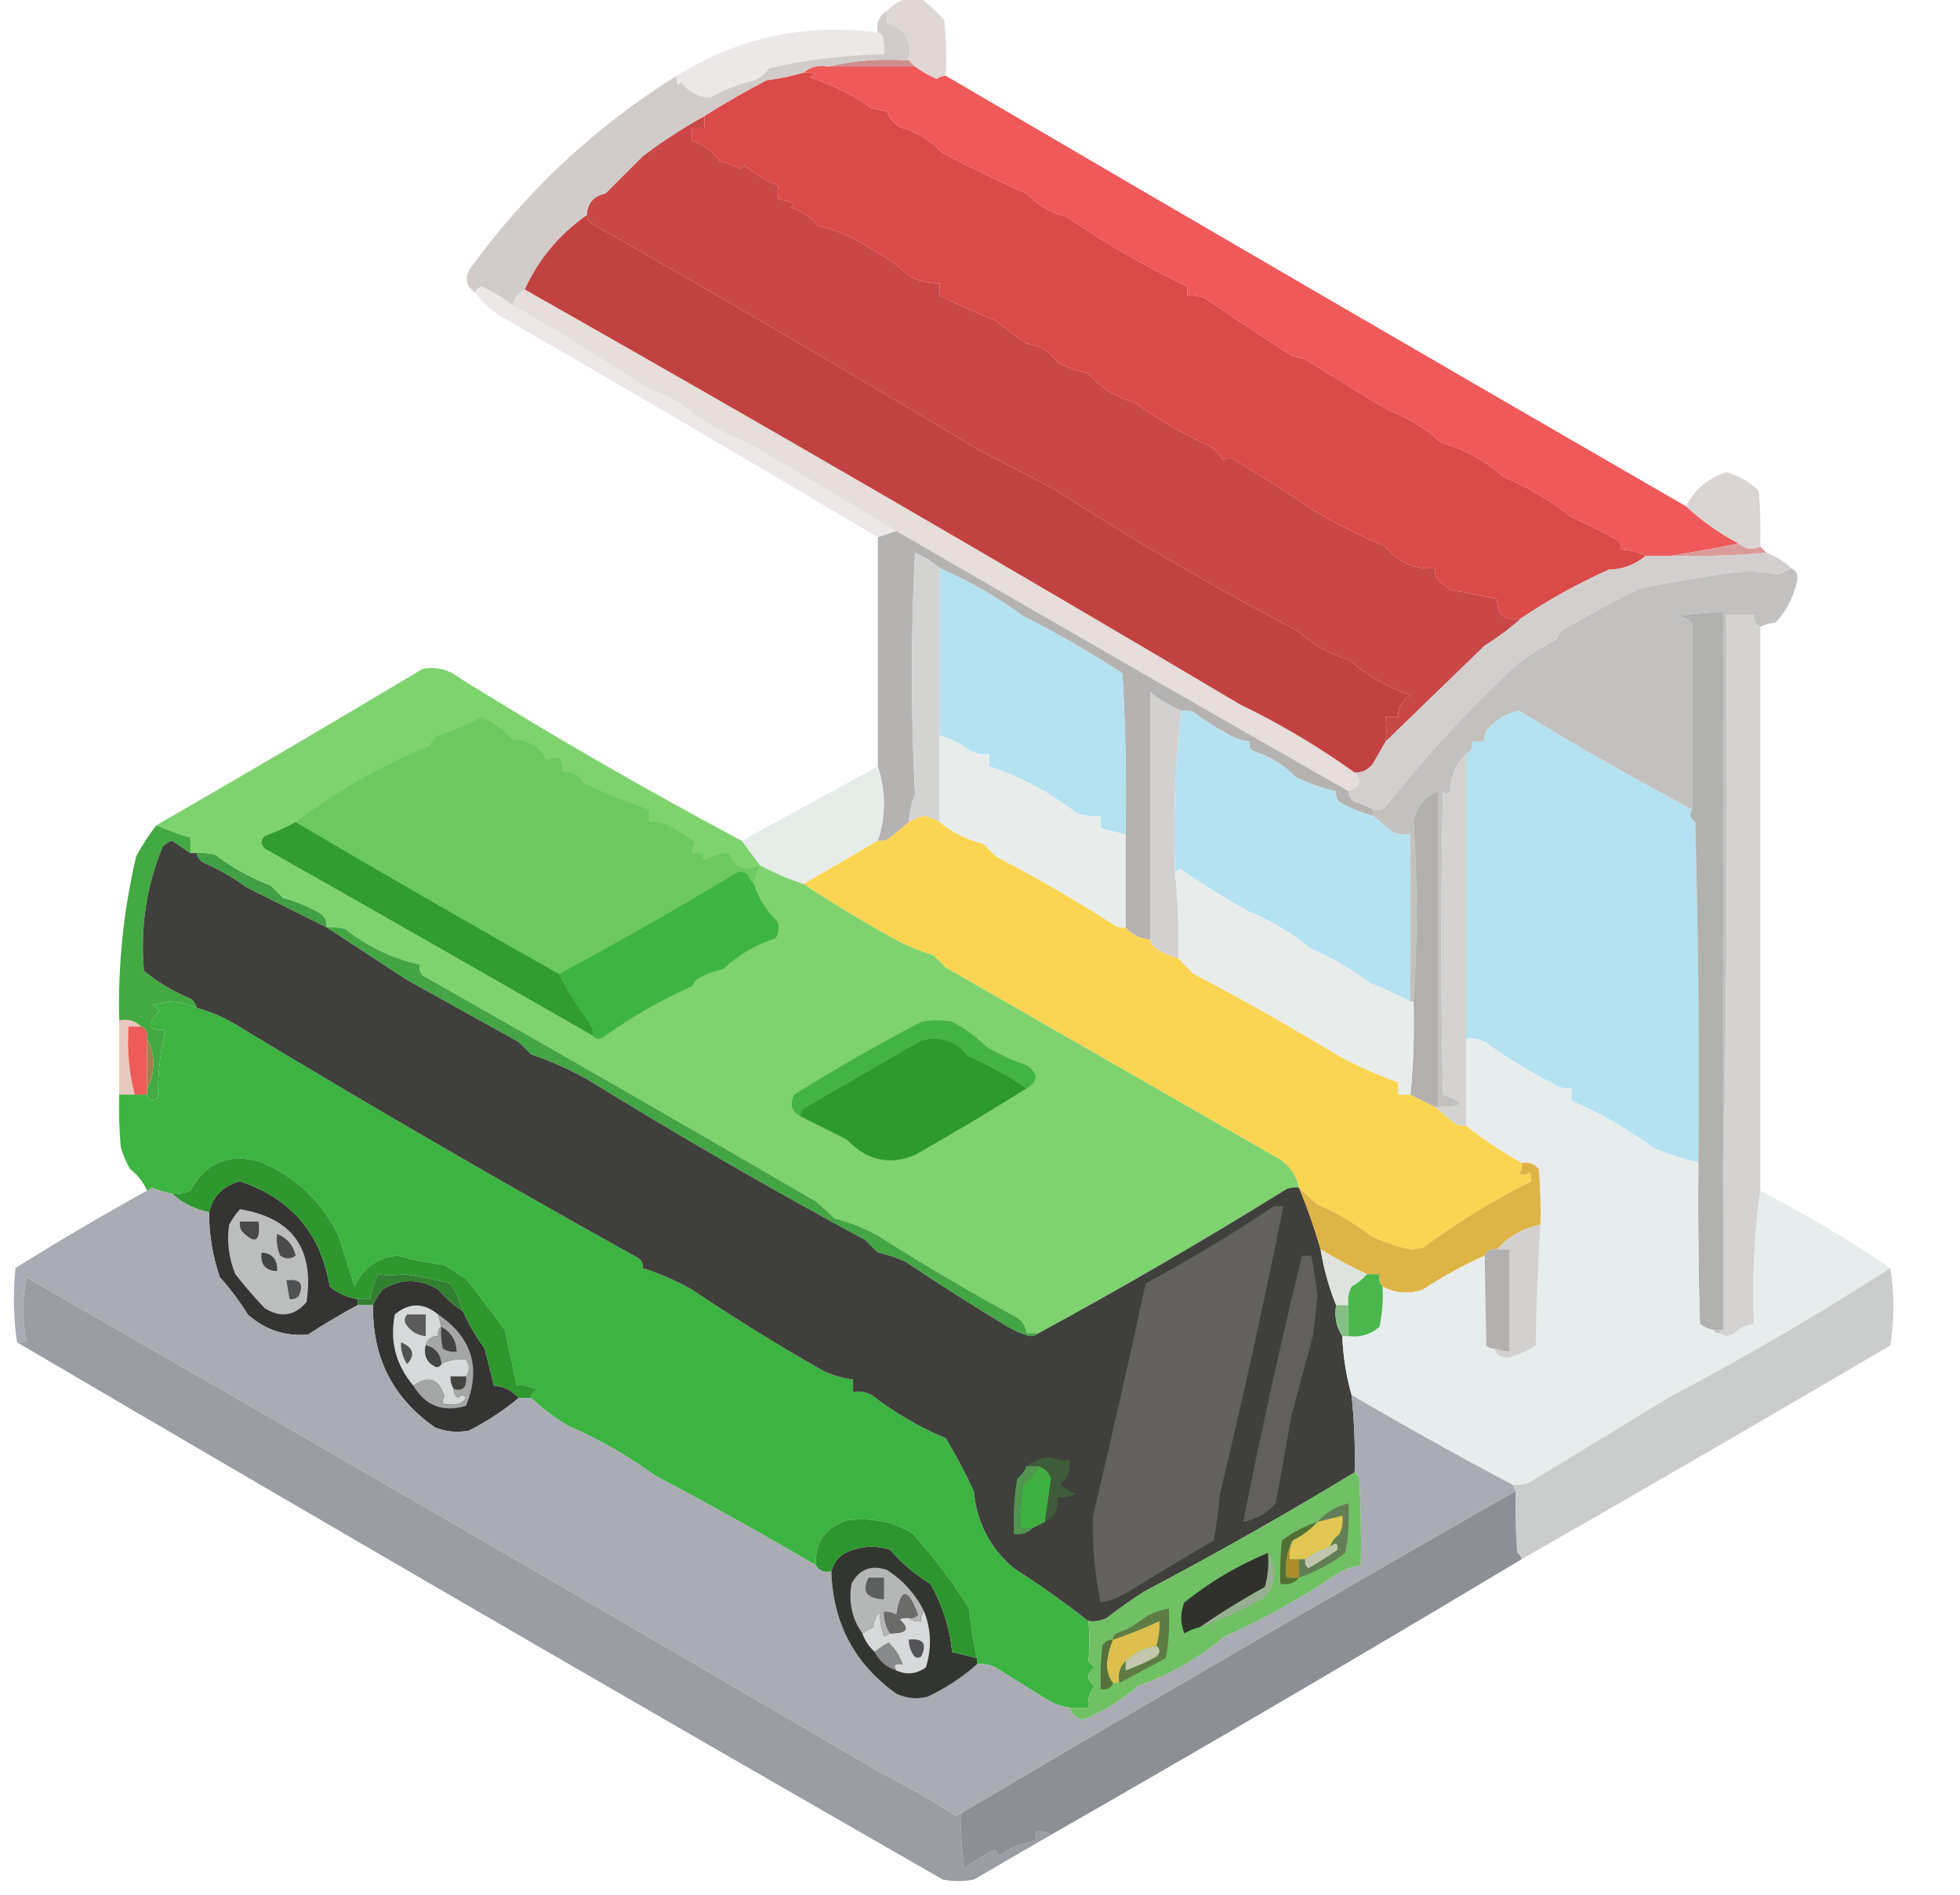 <?xml version="1.0" encoding="UTF-8"?>
<!DOCTYPE svg PUBLIC "-//W3C//DTD SVG 1.1//EN" "http://www.w3.org/Graphics/SVG/1.1/DTD/svg11.dtd">
<svg xmlns="http://www.w3.org/2000/svg" version="1.1" width="633px" height="612px" style="shape-rendering:geometricPrecision; text-rendering:geometricPrecision; image-rendering:optimizeQuality; fill-rule:evenodd; clip-rule:evenodd" xmlns:xlink="http://www.w3.org/1999/xlink">
<g><path style="opacity:1" fill="#e0d7d5" d="M 292.5,-0.5 C 294.167,-0.5 295.833,-0.5 297.5,-0.5C 300.104,1.6 302.604,3.933 305,6.5C 305.499,12.491 305.666,18.491 305.5,24.5C 304.417,24.539 303.417,24.873 302.5,25.5C 299.949,24.396 297.616,23.062 295.5,21.5C 294.833,20.833 294.167,20.167 293.5,19.5C 294.709,13.233 292.376,9.233 286.5,7.5C 286.5,6.167 286.5,4.833 286.5,3.5C 288.272,1.71 290.272,0.377 292.5,-0.5 Z"/></g>
<g><path style="opacity:1" fill="#cd8f8e" d="M 293.5,19.5 C 294.167,20.167 294.833,20.833 295.5,21.5C 286.167,21.5 276.833,21.5 267.5,21.5C 275.769,19.53 284.435,18.864 293.5,19.5 Z"/></g>
<g><path style="opacity:0.993" fill="#ece8e7" d="M 283.5,10.5 C 284.117,10.611 284.617,10.944 285,11.5C 285.495,13.473 285.662,15.473 285.5,17.5C 273.009,17.737 260.676,19.237 248.5,22C 247.183,23.767 245.516,25.101 243.5,26C 238.539,27.139 233.873,28.972 229.5,31.5C 225.488,31.378 222.321,29.712 220,26.5C 219.667,26.833 219.333,27.167 219,27.5C 218.517,26.552 218.351,25.552 218.5,24.5C 238.464,12.094 260.13,7.427 283.5,10.5 Z"/></g>
<g><path style="opacity:1" fill="#ca4748" d="M 227.5,37.5 C 227.5,38.833 227.5,40.167 227.5,41.5C 226.167,41.5 224.833,41.5 223.5,41.5C 223.5,42.833 223.5,44.167 223.5,45.5C 227.099,46.564 230.099,48.731 232.5,52C 234.762,52.642 236.929,53.475 239,54.5C 239.414,54.043 239.914,53.709 240.5,53.5C 243.828,56.167 247.494,58.333 251.5,60C 251.034,61.299 251.034,62.799 251.5,64.5C 253.308,64.491 254.975,64.991 256.5,66C 256.167,66.333 255.833,66.667 255.5,67C 258.982,68.244 261.982,70.244 264.5,73C 270.729,74.453 276.396,76.953 281.5,80.5C 285.892,82.716 289.892,85.549 293.5,89C 296.618,90.728 299.951,91.561 303.5,91.5C 303.5,92.833 303.5,94.167 303.5,95.5C 309.345,98.344 315.345,101.011 321.5,103.5C 324.739,106.087 328.072,108.587 331.5,111C 335.752,111.46 339.085,113.46 341.5,117C 344.607,118.691 347.941,119.858 351.5,120.5C 355.482,125.164 360.482,128.331 366.5,130C 373.981,135.421 382.314,140.255 391.5,144.5C 392.853,145.685 394.02,147.019 395,148.5C 396.507,147.465 398.007,147.632 399.5,149C 408.012,154.087 416.346,159.421 424.5,165C 431.913,169.307 439.579,173.14 447.5,176.5C 451.631,181.642 456.964,183.975 463.5,183.5C 463.238,184.978 463.571,186.311 464.5,187.5C 465.833,188.5 467.167,189.5 468.5,190.5C 473.574,191.331 478.574,192.331 483.5,193.5C 483.497,198.815 486.164,200.815 491.5,199.5C 487.861,202.781 483.861,205.781 479.5,208.5C 468.672,219 458.005,229.334 447.5,239.5C 447.792,237.043 447.792,234.376 447.5,231.5C 448.833,231.5 450.167,231.5 451.5,231.5C 451.521,228.465 452.854,226.132 455.5,224.5C 448.087,221.96 441.42,218.127 435.5,213C 429.445,211.278 424.112,208.278 419.5,204C 392.356,189.812 366.023,174.478 340.5,158C 332.167,153.667 323.833,149.333 315.5,145C 274.657,120.437 233.657,96.437 192.5,73C 190.937,72.241 189.937,71.074 189.5,69.5C 189.649,65.678 191.649,63.345 195.5,62.5C 199.5,58.5 203.5,54.5 207.5,50.5C 213.892,45.644 220.559,41.311 227.5,37.5 Z"/></g>
<g><path style="opacity:0.997" fill="#d1ccca" d="M 286.5,3.5 C 286.5,4.833 286.5,6.167 286.5,7.5C 292.376,9.233 294.709,13.233 293.5,19.5C 284.435,18.864 275.769,19.53 267.5,21.5C 264.302,20.964 261.635,21.631 259.5,23.5C 255.594,24.61 251.594,25.443 247.5,26C 240.545,29.634 233.878,33.468 227.5,37.5C 220.559,41.311 213.892,45.644 207.5,50.5C 203.5,54.5 199.5,58.5 195.5,62.5C 191.649,63.345 189.649,65.678 189.5,69.5C 180.585,75.737 173.919,83.737 169.5,93.5C 167.469,94.539 166.136,96.205 165.5,98.5C 162.446,96.129 159.113,94.129 155.5,92.5C 154.478,92.856 153.811,93.522 153.5,94.5C 150.399,92.355 149.899,89.688 152,86.5C 170.214,61.448 192.381,40.781 218.5,24.5C 218.351,25.552 218.517,26.552 219,27.5C 219.333,27.167 219.667,26.833 220,26.5C 222.321,29.712 225.488,31.378 229.5,31.5C 233.873,28.972 238.539,27.139 243.5,26C 245.516,25.101 247.183,23.767 248.5,22C 260.676,19.237 273.009,17.737 285.5,17.5C 285.662,15.473 285.495,13.473 285,11.5C 284.617,10.944 284.117,10.611 283.5,10.5C 282.908,7.369 283.908,5.036 286.5,3.5 Z"/></g>
<g><path style="opacity:1" fill="#da4a49" d="M 259.5,23.5 C 260.873,23.343 262.207,23.51 263.5,24C 262.833,24.333 262.167,24.667 261.5,25C 268.707,27.27 275.373,30.603 281.5,35C 283.167,35.333 284.833,35.667 286.5,36C 287.255,38.133 288.588,39.8 290.5,41C 296.003,42.579 300.67,45.413 304.5,49.5C 313.337,54.084 322.337,58.418 331.5,62.5C 335.035,66.31 339.368,68.81 344.5,70C 356.919,78.542 369.919,86.042 383.5,92.5C 383.5,93.5 383.5,94.5 383.5,95.5C 385.591,95.318 387.591,95.652 389.5,96.5C 398.701,102.868 408.035,109.035 417.5,115C 418.833,115.333 420.167,115.667 421.5,116C 430.447,121.644 439.447,127.144 448.5,132.5C 454.877,134.996 460.544,138.496 465.5,143C 473.056,145.11 479.723,148.777 485.5,154C 493.432,157.3 500.765,161.633 507.5,167C 512.583,169.229 517.583,171.729 522.5,174.5C 523.386,175.325 523.719,176.325 523.5,177.5C 526.327,177.584 528.994,178.25 531.5,179.5C 528.098,182.359 524.098,183.859 519.5,184C 509.736,188.382 500.402,193.549 491.5,199.5C 486.164,200.815 483.497,198.815 483.5,193.5C 478.574,192.331 473.574,191.331 468.5,190.5C 467.167,189.5 465.833,188.5 464.5,187.5C 463.571,186.311 463.238,184.978 463.5,183.5C 456.964,183.975 451.631,181.642 447.5,176.5C 439.579,173.14 431.913,169.307 424.5,165C 416.346,159.421 408.012,154.087 399.5,149C 398.007,147.632 396.507,147.465 395,148.5C 394.02,147.019 392.853,145.685 391.5,144.5C 382.314,140.255 373.981,135.421 366.5,130C 360.482,128.331 355.482,125.164 351.5,120.5C 347.941,119.858 344.607,118.691 341.5,117C 339.085,113.46 335.752,111.46 331.5,111C 328.072,108.587 324.739,106.087 321.5,103.5C 315.345,101.011 309.345,98.344 303.5,95.5C 303.5,94.167 303.5,92.833 303.5,91.5C 299.951,91.561 296.618,90.728 293.5,89C 289.892,85.549 285.892,82.716 281.5,80.5C 276.396,76.953 270.729,74.453 264.5,73C 261.982,70.244 258.982,68.244 255.5,67C 255.833,66.667 256.167,66.333 256.5,66C 254.975,64.991 253.308,64.491 251.5,64.5C 251.034,62.799 251.034,61.299 251.5,60C 247.494,58.333 243.828,56.167 240.5,53.5C 239.914,53.709 239.414,54.043 239,54.5C 236.929,53.475 234.762,52.642 232.5,52C 230.099,48.731 227.099,46.564 223.5,45.5C 223.5,44.167 223.5,42.833 223.5,41.5C 224.833,41.5 226.167,41.5 227.5,41.5C 227.5,40.167 227.5,38.833 227.5,37.5C 233.878,33.468 240.545,29.634 247.5,26C 251.594,25.443 255.594,24.61 259.5,23.5 Z"/></g>
<g><path style="opacity:1" fill="#ef5959" d="M 267.5,21.5 C 276.833,21.5 286.167,21.5 295.5,21.5C 297.616,23.062 299.949,24.396 302.5,25.5C 303.417,24.873 304.417,24.539 305.5,24.5C 385.067,71.113 464.734,117.446 544.5,163.5C 549.594,168.222 555.261,172.222 561.5,175.5C 554.324,176.989 546.991,178.322 539.5,179.5C 536.833,179.5 534.167,179.5 531.5,179.5C 528.994,178.25 526.327,177.584 523.5,177.5C 523.719,176.325 523.386,175.325 522.5,174.5C 517.583,171.729 512.583,169.229 507.5,167C 500.765,161.633 493.432,157.3 485.5,154C 479.723,148.777 473.056,145.11 465.5,143C 460.544,138.496 454.877,134.996 448.5,132.5C 439.447,127.144 430.447,121.644 421.5,116C 420.167,115.667 418.833,115.333 417.5,115C 408.035,109.035 398.701,102.868 389.5,96.5C 387.591,95.652 385.591,95.318 383.5,95.5C 383.5,94.5 383.5,93.5 383.5,92.5C 369.919,86.042 356.919,78.542 344.5,70C 339.368,68.81 335.035,66.31 331.5,62.5C 322.337,58.418 313.337,54.084 304.5,49.5C 300.67,45.413 296.003,42.579 290.5,41C 288.588,39.8 287.255,38.133 286.5,36C 284.833,35.667 283.167,35.333 281.5,35C 275.373,30.603 268.707,27.27 261.5,25C 262.167,24.667 262.833,24.333 263.5,24C 262.207,23.51 260.873,23.343 259.5,23.5C 261.635,21.631 264.302,20.964 267.5,21.5 Z"/></g>
<g><path style="opacity:1" fill="#e7dddb" d="M 169.5,93.5 C 246.896,137.368 323.896,182.035 400.5,227.5C 413.587,233.85 425.921,241.183 437.5,249.5C 440.001,252.171 439.334,254.171 435.5,255.5C 386.8,227.697 338.133,199.697 289.5,171.5C 273.731,161.959 257.731,152.459 241.5,143C 233.405,139.894 226.072,135.561 219.5,130C 215.983,128.076 212.316,126.409 208.5,125C 194.292,115.582 179.959,106.749 165.5,98.5C 166.136,96.205 167.469,94.539 169.5,93.5 Z"/></g>
<g><path style="opacity:0.271" fill="#bca9a8" d="M 165.5,98.5 C 179.959,106.749 194.292,115.582 208.5,125C 212.316,126.409 215.983,128.076 219.5,130C 226.072,135.561 233.405,139.894 241.5,143C 257.731,152.459 273.731,161.959 289.5,171.5C 287.5,172.167 285.5,172.833 283.5,173.5C 243.025,149.426 202.359,125.593 161.5,102C 158.334,100 155.668,97.5 153.5,94.5C 153.811,93.522 154.478,92.856 155.5,92.5C 159.113,94.129 162.446,96.129 165.5,98.5 Z"/></g>
<g><path style="opacity:0.875" fill="#d4cdcc" d="M 568.5,176.5 C 565.979,177.75 563.646,177.417 561.5,175.5C 555.261,172.222 549.594,168.222 544.5,163.5C 547.17,158.185 551.503,154.518 557.5,152.5C 561.538,153.601 565.038,155.601 568,158.5C 568.499,164.491 568.666,170.491 568.5,176.5 Z"/></g>
<g><path style="opacity:1" fill="#c24242" d="M 189.5,69.5 C 189.937,71.074 190.937,72.241 192.5,73C 233.657,96.437 274.657,120.437 315.5,145C 323.833,149.333 332.167,153.667 340.5,158C 366.023,174.478 392.356,189.812 419.5,204C 424.112,208.278 429.445,211.278 435.5,213C 441.42,218.127 448.087,221.96 455.5,224.5C 452.854,226.132 451.521,228.465 451.5,231.5C 450.167,231.5 448.833,231.5 447.5,231.5C 447.792,234.376 447.792,237.043 447.5,239.5C 446.188,241.806 444.855,244.139 443.5,246.5C 442.012,248.577 440.012,249.577 437.5,249.5C 425.921,241.183 413.587,233.85 400.5,227.5C 323.896,182.035 246.896,137.368 169.5,93.5C 173.919,83.737 180.585,75.737 189.5,69.5 Z"/></g>
<g><path style="opacity:1" fill="#dc9b9b" d="M 561.5,175.5 C 563.646,177.417 565.979,177.75 568.5,176.5C 569.167,177.167 569.833,177.833 570.5,178.5C 560.218,179.452 549.885,179.786 539.5,179.5C 546.991,178.322 554.324,176.989 561.5,175.5 Z"/></g>
<g><path style="opacity:0.999" fill="#c2c1c0" d="M 578.5,183.5 C 579.947,184.134 580.613,185.301 580.5,187C 579.491,192.352 577.158,197.018 573.5,201C 571.618,201.198 569.952,201.698 568.5,202.5C 566.896,201.713 566.229,200.38 566.5,198.5C 563.5,198.5 560.5,198.5 557.5,198.5C 558.164,276.174 557.497,353.507 555.5,430.5C 554.508,430.672 553.842,430.338 553.5,429.5C 554.5,429.5 555.5,429.5 556.5,429.5C 556.5,352.167 556.5,274.833 556.5,197.5C 551.481,197.752 546.481,198.252 541.5,199C 543.653,199.099 545.319,199.933 546.5,201.5C 531.608,203.964 517.941,209.464 505.5,218C 500.47,221.842 495.47,225.675 490.5,229.5C 486.57,230.467 483.236,232.467 480.5,235.5C 479.571,236.689 479.238,238.022 479.5,239.5C 478.167,239.5 476.833,239.5 475.5,239.5C 475.771,241.38 475.104,242.713 473.5,243.5C 470.233,246.672 468.566,250.672 468.5,255.5C 467.575,256.641 466.741,256.641 466,255.5C 465.333,288.167 465.333,320.833 466,353.5C 473.648,356.096 473.148,357.429 464.5,357.5C 464.5,323.5 464.5,289.5 464.5,255.5C 460.275,257.234 457.609,260.401 456.5,265C 457.809,284.65 457.809,304.15 456.5,323.5C 456.167,323.5 455.833,323.5 455.5,323.5C 455.5,305.5 455.5,287.5 455.5,269.5C 453.396,269.799 451.396,269.466 449.5,268.5C 447.359,266.796 445.359,265.13 443.5,263.5C 443.5,262.833 443.5,262.167 443.5,261.5C 444.978,261.762 446.311,261.429 447.5,260.5C 460.574,243.922 474.908,228.422 490.5,214C 494.367,211.302 498.367,208.802 502.5,206.5C 503.167,205.5 503.833,204.5 504.5,203.5C 512.768,198.697 521.101,194.197 529.5,190C 539.122,188.076 548.789,186.409 558.5,185C 563.695,184.297 568.861,184.464 574,185.5C 575.607,184.926 577.107,184.26 578.5,183.5 Z M 546.5,201.5 C 546.5,221.5 546.5,241.5 546.5,261.5C 527.436,251.308 508.769,240.641 490.5,229.5C 495.47,225.675 500.47,221.842 505.5,218C 517.941,209.464 531.608,203.964 546.5,201.5 Z"/></g>
<g><path style="opacity:1" fill="#d3cfce" d="M 570.5,178.5 C 573.54,179.68 576.206,181.347 578.5,183.5C 577.107,184.26 575.607,184.926 574,185.5C 568.861,184.464 563.695,184.297 558.5,185C 548.789,186.409 539.122,188.076 529.5,190C 521.101,194.197 512.768,198.697 504.5,203.5C 503.833,204.5 503.167,205.5 502.5,206.5C 498.367,208.802 494.367,211.302 490.5,214C 474.908,228.422 460.574,243.922 447.5,260.5C 446.311,261.429 444.978,261.762 443.5,261.5C 441.641,260.406 439.641,259.573 437.5,259C 436.177,258.184 435.511,257.017 435.5,255.5C 439.334,254.171 440.001,252.171 437.5,249.5C 440.012,249.577 442.012,248.577 443.5,246.5C 444.855,244.139 446.188,241.806 447.5,239.5C 458.005,229.334 468.672,219 479.5,208.5C 483.861,205.781 487.861,202.781 491.5,199.5C 500.402,193.549 509.736,188.382 519.5,184C 524.098,183.859 528.098,182.359 531.5,179.5C 534.167,179.5 536.833,179.5 539.5,179.5C 549.885,179.786 560.218,179.452 570.5,178.5 Z"/></g>
<g><path style="opacity:1" fill="#d2d1d0" d="M 381.5,229.5 C 379.514,246.468 378.847,263.801 379.5,281.5C 380.447,290.78 380.78,300.114 380.5,309.5C 378.092,308.799 375.758,307.799 373.5,306.5C 372.388,305.735 371.721,304.735 371.5,303.5C 371.5,276.833 371.5,250.167 371.5,223.5C 374.628,225.987 377.962,227.987 381.5,229.5 Z"/></g>
<g><path style="opacity:1" fill="#b4b3b2" d="M 289.5,171.5 C 338.133,199.697 386.8,227.697 435.5,255.5C 435.511,257.017 436.177,258.184 437.5,259C 439.641,259.573 441.641,260.406 443.5,261.5C 443.5,262.167 443.5,262.833 443.5,263.5C 439.666,262.456 435.999,260.956 432.5,259C 431.663,257.989 431.33,256.822 431.5,255.5C 426.962,254.563 422.628,253.063 418.5,251C 414.638,246.975 409.972,244.141 404.5,242.5C 403.614,241.675 403.281,240.675 403.5,239.5C 400.657,239.083 397.99,238.083 395.5,236.5C 391.996,234.582 388.663,232.416 385.5,230C 384.207,229.51 382.873,229.343 381.5,229.5C 377.962,227.987 374.628,225.987 371.5,223.5C 371.5,250.167 371.5,276.833 371.5,303.5C 368.194,303.181 365.527,301.847 363.5,299.5C 363.5,289.5 363.5,279.5 363.5,269.5C 363.833,252.154 363.5,234.821 362.5,217.5C 352.248,210.751 341.581,204.584 330.5,199C 322.171,192.876 313.171,187.709 303.5,183.5C 301.135,181.473 298.469,179.807 295.5,178.5C 294.176,204.536 294.176,230.536 295.5,256.5C 294.358,259.399 293.692,262.399 293.5,265.5C 291.641,267.13 289.641,268.796 287.5,270.5C 286.311,271.429 284.978,271.762 283.5,271.5C 286.105,263.54 286.105,255.54 283.5,247.5C 283.5,222.833 283.5,198.167 283.5,173.5C 285.5,172.833 287.5,172.167 289.5,171.5 Z"/></g>
<g><path style="opacity:1" fill="#b4e2f1" d="M 303.5,183.5 C 313.171,187.709 322.171,192.876 330.5,199C 341.581,204.584 352.248,210.751 362.5,217.5C 363.5,234.821 363.833,252.154 363.5,269.5C 360.833,268.833 358.167,268.167 355.5,267.5C 355.5,266.167 355.5,264.833 355.5,263.5C 352.753,263.813 350.086,263.48 347.5,262.5C 339.085,255.957 329.752,250.957 319.5,247.5C 319.5,246.167 319.5,244.833 319.5,243.5C 317.396,243.799 315.396,243.466 313.5,242.5C 310.44,240.259 307.106,238.593 303.5,237.5C 303.5,219.5 303.5,201.5 303.5,183.5 Z"/></g>
<g><path style="opacity:1" fill="#d3d3d2" d="M 303.5,183.5 C 303.5,201.5 303.5,219.5 303.5,237.5C 303.5,246.833 303.5,256.167 303.5,265.5C 301.971,264.653 300.304,263.986 298.5,263.5C 296.696,263.986 295.029,264.653 293.5,265.5C 293.692,262.399 294.358,259.399 295.5,256.5C 294.176,230.536 294.176,204.536 295.5,178.5C 298.469,179.807 301.135,181.473 303.5,183.5 Z"/></g>
<g><path style="opacity:1" fill="#b5e2f1" d="M 381.5,229.5 C 382.873,229.343 384.207,229.51 385.5,230C 388.663,232.416 391.996,234.582 395.5,236.5C 397.99,238.083 400.657,239.083 403.5,239.5C 403.281,240.675 403.614,241.675 404.5,242.5C 409.972,244.141 414.638,246.975 418.5,251C 422.628,253.063 426.962,254.563 431.5,255.5C 431.33,256.822 431.663,257.989 432.5,259C 435.999,260.956 439.666,262.456 443.5,263.5C 445.359,265.13 447.359,266.796 449.5,268.5C 451.396,269.466 453.396,269.799 455.5,269.5C 455.5,287.5 455.5,305.5 455.5,323.5C 451.386,321.28 447.053,319.28 442.5,317.5C 436.658,313.076 430.324,309.409 423.5,306.5C 417.441,301.471 410.774,297.471 403.5,294.5C 395.748,290.209 388.248,285.542 381,280.5C 380.617,281.056 380.117,281.389 379.5,281.5C 378.847,263.801 379.514,246.468 381.5,229.5 Z"/></g>
<g><path style="opacity:0.999" fill="#b4e2f1" d="M 490.5,229.5 C 508.769,240.641 527.436,251.308 546.5,261.5C 545.491,262.939 545.824,264.272 547.5,265.5C 548.5,302.161 548.833,338.827 548.5,375.5C 543.771,374.308 539.104,372.808 534.5,371C 526.043,364.775 517.043,359.608 507.5,355.5C 507.5,354.167 507.5,352.833 507.5,351.5C 506.127,351.657 504.793,351.49 503.5,351C 495.082,346.726 487.082,341.892 479.5,336.5C 477.604,335.534 475.604,335.201 473.5,335.5C 473.5,304.833 473.5,274.167 473.5,243.5C 475.104,242.713 475.771,241.38 475.5,239.5C 476.833,239.5 478.167,239.5 479.5,239.5C 479.238,238.022 479.571,236.689 480.5,235.5C 483.236,232.467 486.57,230.467 490.5,229.5 Z"/></g>
<g><path style="opacity:1" fill="#e8edec" d="M 303.5,237.5 C 307.106,238.593 310.44,240.259 313.5,242.5C 315.396,243.466 317.396,243.799 319.5,243.5C 319.5,244.833 319.5,246.167 319.5,247.5C 329.752,250.957 339.085,255.957 347.5,262.5C 350.086,263.48 352.753,263.813 355.5,263.5C 355.5,264.833 355.5,266.167 355.5,267.5C 358.167,268.167 360.833,268.833 363.5,269.5C 363.5,279.5 363.5,289.5 363.5,299.5C 362.022,299.762 360.689,299.429 359.5,298.5C 347.161,290.662 334.494,283.328 321.5,276.5C 320.167,275.167 318.833,273.833 317.5,272.5C 312.152,271.16 307.485,268.826 303.5,265.5C 303.5,256.167 303.5,246.833 303.5,237.5 Z"/></g>
<g><path style="opacity:1" fill="#e6ede9" d="M 283.5,247.5 C 286.105,255.54 286.105,263.54 283.5,271.5C 275.46,276.231 267.46,280.898 259.5,285.5C 254.611,283.875 249.944,281.875 245.5,279.5C 243.505,276.837 241.505,274.171 239.5,271.5C 254.097,263.532 268.763,255.532 283.5,247.5 Z"/></g>
<g><path style="opacity:1" fill="#41a044" d="M 63.5,275.5 C 65.527,275.338 67.527,275.505 69.5,276C 75.01,280.168 81.01,283.502 87.5,286C 88.833,287.333 90.167,288.667 91.5,290C 95.719,291.109 99.719,292.775 103.5,295C 105.037,296.11 105.703,297.61 105.5,299.5C 96.94,295.22 88.273,290.886 79.5,286.5C 75.159,283.328 70.492,280.661 65.5,278.5C 64.388,277.735 63.721,276.735 63.5,275.5 Z"/></g>
<g><path style="opacity:1" fill="#fbd552" d="M 303.5,265.5 C 307.485,268.826 312.152,271.16 317.5,272.5C 318.833,273.833 320.167,275.167 321.5,276.5C 334.494,283.328 347.161,290.662 359.5,298.5C 360.689,299.429 362.022,299.762 363.5,299.5C 365.527,301.847 368.194,303.181 371.5,303.5C 371.721,304.735 372.388,305.735 373.5,306.5C 375.758,307.799 378.092,308.799 380.5,309.5C 382.119,311.119 383.785,312.785 385.5,314.5C 401.158,322.66 416.491,331.327 431.5,340.5C 437.973,344.072 444.64,347.072 451.5,349.5C 451.5,350.833 451.5,352.167 451.5,353.5C 452.833,353.5 454.167,353.5 455.5,353.5C 458.167,354.833 460.833,356.167 463.5,357.5C 465.359,359.13 467.359,360.796 469.5,362.5C 470.689,363.429 472.022,363.762 473.5,363.5C 479.082,367.97 485.082,371.97 491.5,375.5C 491.67,376.822 491.337,377.989 490.5,379C 491.784,379.684 492.951,379.517 494,378.5C 494.483,379.448 494.649,380.448 494.5,381.5C 482.251,387.629 470.584,394.796 459.5,403C 458.167,403.167 456.833,403.333 455.5,403.5C 450.953,402.557 446.62,401.057 442.5,399C 437.262,394.883 431.596,391.55 425.5,389C 423.33,387.202 421.33,385.369 419.5,383.5C 418.729,379.721 416.729,376.721 413.5,374.5C 377.5,353.833 341.5,333.167 305.5,312.5C 304.167,311.167 302.833,309.833 301.5,308.5C 296.601,307.051 291.935,305.051 287.5,302.5C 277.824,297.107 268.491,291.44 259.5,285.5C 267.46,280.898 275.46,276.231 283.5,271.5C 284.978,271.762 286.311,271.429 287.5,270.5C 289.641,268.796 291.641,267.13 293.5,265.5C 295.029,264.653 296.696,263.986 298.5,263.5C 300.304,263.986 301.971,264.653 303.5,265.5 Z"/></g>
<g><path style="opacity:1" fill="#b1b0ae" d="M 464.5,357.5 C 464.167,357.5 463.833,357.5 463.5,357.5C 460.833,356.167 458.167,354.833 455.5,353.5C 456.474,343.582 456.807,333.582 456.5,323.5C 457.809,304.15 457.809,284.65 456.5,265C 457.609,260.401 460.275,257.234 464.5,255.5C 464.5,289.5 464.5,323.5 464.5,357.5 Z"/></g>
<g><path style="opacity:1" fill="#e8edec" d="M 455.5,323.5 C 455.833,323.5 456.167,323.5 456.5,323.5C 456.807,333.582 456.474,343.582 455.5,353.5C 454.167,353.5 452.833,353.5 451.5,353.5C 451.5,352.167 451.5,350.833 451.5,349.5C 444.64,347.072 437.973,344.072 431.5,340.5C 416.491,331.327 401.158,322.66 385.5,314.5C 383.785,312.785 382.119,311.119 380.5,309.5C 380.78,300.114 380.447,290.78 379.5,281.5C 380.117,281.389 380.617,281.056 381,280.5C 388.248,285.542 395.748,290.209 403.5,294.5C 410.774,297.471 417.441,301.471 423.5,306.5C 430.324,309.409 436.658,313.076 442.5,317.5C 447.053,319.28 451.386,321.28 455.5,323.5 Z"/></g>
<g><path style="opacity:1" fill="#7fd36f" d="M 239.5,271.5 C 241.505,274.171 243.505,276.837 245.5,279.5C 249.944,281.875 254.611,283.875 259.5,285.5C 268.491,291.44 277.824,297.107 287.5,302.5C 291.935,305.051 296.601,307.051 301.5,308.5C 302.833,309.833 304.167,311.167 305.5,312.5C 341.5,333.167 377.5,353.833 413.5,374.5C 416.729,376.721 418.729,379.721 419.5,383.5C 418.127,383.343 416.793,383.51 415.5,384C 389.293,400.271 362.626,415.771 335.5,430.5C 334.167,430.5 332.833,430.5 331.5,430.5C 331.321,428.394 330.321,426.728 328.5,425.5C 313.194,417.18 298.194,408.347 283.5,399C 279.101,396.563 274.434,394.73 269.5,393.5C 267.611,391.568 265.611,389.735 263.5,388C 221.298,363.4 178.965,339.067 136.5,315C 135.663,313.989 135.33,312.822 135.5,311.5C 126.668,309.495 118.668,305.662 111.5,300C 109.527,299.505 107.527,299.338 105.5,299.5C 105.703,297.61 105.037,296.11 103.5,295C 99.719,292.775 95.719,291.109 91.5,290C 90.167,288.667 88.833,287.333 87.5,286C 81.01,283.502 75.01,280.168 69.5,276C 67.527,275.505 65.527,275.338 63.5,275.5C 62.833,275.5 62.167,275.5 61.5,275.5C 61.5,273.833 61.5,272.167 61.5,270.5C 57.695,269.426 54.029,268.092 50.5,266.5C 79.236,249.959 107.902,233.125 136.5,216C 140.909,215.195 144.909,216.195 148.5,219C 178.239,237.536 208.573,255.036 239.5,271.5 Z"/></g>
<g><path style="opacity:1" fill="#3eb442" d="M 243.5,285.5 C 244.957,290.13 247.457,294.13 251,297.5C 251.743,299.441 251.576,301.274 250.5,303C 244.033,305.063 238.367,308.397 233.5,313C 230.639,313.54 227.972,314.54 225.5,316C 224.643,316.689 223.977,317.522 223.5,318.5C 213.561,322.91 204.228,328.243 195.5,334.5C 194.042,335.782 192.708,335.782 191.5,334.5C 191.579,333.07 191.246,331.736 190.5,330.5C 186.648,325.456 183.315,320.123 180.5,314.5C 199.75,304.205 218.75,293.372 237.5,282C 238.944,281.219 240.277,281.386 241.5,282.5C 241.942,283.739 242.609,284.739 243.5,285.5 Z"/></g>
<g><path style="opacity:1" fill="#319c2f" d="M 95.5,265.5 C 123.789,282.137 152.123,298.47 180.5,314.5C 183.315,320.123 186.648,325.456 190.5,330.5C 191.246,331.736 191.579,333.07 191.5,334.5C 156.415,314.328 121.082,294.161 85.5,274C 84.167,272.667 84.167,271.333 85.5,270C 89.004,268.746 92.337,267.246 95.5,265.5 Z"/></g>
<g><path style="opacity:1" fill="#6cc95f" d="M 245.5,279.5 C 244.28,281.282 243.614,283.282 243.5,285.5C 242.609,284.739 241.942,283.739 241.5,282.5C 240.277,281.386 238.944,281.219 237.5,282C 218.75,293.372 199.75,304.205 180.5,314.5C 152.123,298.47 123.789,282.137 95.5,265.5C 108.718,255.465 123.051,247.299 138.5,241C 139.167,240 139.833,239 140.5,238C 145.695,236.323 150.695,234.156 155.5,231.5C 159.276,233.241 162.609,235.741 165.5,239C 170.527,238.86 174.194,241.027 176.5,245.5C 180.44,243.764 182.107,245.097 181.5,249.5C 184.599,249.092 186.933,250.259 188.5,253C 195.453,256.164 202.453,258.997 209.5,261.5C 209.5,262.833 209.5,264.167 209.5,265.5C 211.604,265.201 213.604,265.534 215.5,266.5C 218.638,268.144 221.638,269.977 224.5,272C 223.663,273.011 223.33,274.178 223.5,275.5C 224.873,275.343 226.207,275.51 227.5,276C 226.294,277.018 226.627,277.518 228.5,277.5C 230.577,276.063 232.91,275.396 235.5,275.5C 237.188,280.396 240.522,281.729 245.5,279.5 Z"/></g>
<g><path style="opacity:1" fill="#43a942" d="M 50.5,266.5 C 54.029,268.092 57.695,269.426 61.5,270.5C 61.5,272.167 61.5,273.833 61.5,275.5C 59.535,274.218 57.535,272.885 55.5,271.5C 54.328,271.919 53.328,272.585 52.5,273.5C 47.245,286.363 45.245,299.696 46.5,313.5C 51.003,317.255 56.003,320.255 61.5,322.5C 62.612,323.265 63.279,324.265 63.5,325.5C 60.741,324.115 57.741,323.448 54.5,323.5C 52.833,323.833 51.167,324.167 49.5,324.5C 50.167,325.167 50.833,325.833 51.5,326.5C 46.998,331.02 47.665,333.02 53.5,332.5C 51.748,339.632 50.914,346.966 51,354.5C 49.243,355.985 48.077,355.652 47.5,353.5C 47.5,352.833 47.5,352.167 47.5,351.5C 48.812,349.257 49.478,346.59 49.5,343.5C 49.478,340.41 48.812,337.743 47.5,335.5C 47.843,333.517 47.176,332.183 45.5,331.5C 43.721,329.656 41.388,328.99 38.5,329.5C 38.065,311.582 39.898,293.916 44,276.5C 45.942,272.931 48.108,269.598 50.5,266.5 Z"/></g>
<g><path style="opacity:1" fill="#44a545" d="M 105.5,299.5 C 107.527,299.338 109.527,299.505 111.5,300C 118.668,305.662 126.668,309.495 135.5,311.5C 135.33,312.822 135.663,313.989 136.5,315C 178.965,339.067 221.298,363.4 263.5,388C 265.611,389.735 267.611,391.568 269.5,393.5C 274.434,394.73 279.101,396.563 283.5,399C 298.194,408.347 313.194,417.18 328.5,425.5C 330.321,426.728 331.321,428.394 331.5,430.5C 332.833,430.5 334.167,430.5 335.5,430.5C 334.726,431.147 333.726,431.48 332.5,431.5C 330.051,430.775 327.717,429.775 325.5,428.5C 314.331,421.75 303.331,414.75 292.5,407.5C 289.616,406.184 286.616,405.184 283.5,404.5C 282.167,403.167 280.833,401.833 279.5,400.5C 249.023,384.03 219.023,366.697 189.5,348.5C 183.736,345.284 177.736,342.617 171.5,340.5C 170.167,339.167 168.833,337.833 167.5,336.5C 155.477,329.795 143.477,323.128 131.5,316.5C 122.703,310.786 114.037,305.119 105.5,299.5 Z"/></g>
<g><path style="opacity:1" fill="#3db342" d="M 63.5,325.5 C 67.686,326.589 71.686,328.256 75.5,330.5C 118.511,356.521 162.177,381.854 206.5,406.5C 207.386,407.325 207.719,408.325 207.5,409.5C 213.024,411.259 218.358,413.592 223.5,416.5C 237.165,425.668 251.165,434.335 265.5,442.5C 268.675,444.091 272.009,445.091 275.5,445.5C 275.5,446.833 275.5,448.167 275.5,449.5C 277.604,449.201 279.604,449.534 281.5,450.5C 288.908,456.203 296.908,460.87 305.5,464.5C 308.737,469.972 311.737,475.638 314.5,481.5C 315.444,491.659 319.777,499.992 327.5,506.5C 335.814,511.828 343.814,517.495 351.5,523.5C 351.936,527.911 351.936,532.244 351.5,536.5C 352.167,537.167 352.833,537.833 353.5,538.5C 350.833,540.5 350.833,542.5 353.5,544.5C 351.827,546.523 351.16,548.856 351.5,551.5C 349.5,551.5 347.5,551.5 345.5,551.5C 342.657,551.083 339.99,550.083 337.5,548.5C 332.167,545.167 326.833,541.833 321.5,538.5C 319.604,537.534 317.604,537.201 315.5,537.5C 315.5,536.833 315.5,536.167 315.5,535.5C 314.345,530.238 313.512,524.904 313,519.5C 307.531,510.712 301.364,502.546 294.5,495C 287.992,491.292 280.992,489.958 273.5,491C 266.467,493.249 263.133,498.082 263.5,505.5C 246.456,495.489 229.123,485.822 211.5,476.5C 202.818,470.155 193.485,464.822 183.5,460.5C 179.18,457.836 175.18,454.836 171.5,451.5C 171.577,450.25 172.244,449.417 173.5,449C 171.36,447.648 169.193,447.148 167,447.5C 165.667,441.5 164.333,435.5 163,429.5C 158.933,423.837 154.766,418.337 150.5,413C 148.167,411.5 145.833,410 143.5,408.5C 138.395,407.905 133.395,406.905 128.5,405.5C 121.893,406.106 117.226,409.439 114.5,415.5C 112.833,410.167 111.167,404.833 109.5,399.5C 104.091,388.039 95.424,379.873 83.5,375C 73.571,372.47 66.238,375.637 61.5,384.5C 59.604,385.466 57.604,385.799 55.5,385.5C 53.254,385.064 51.087,384.397 49,383.5C 48.617,384.056 48.117,384.389 47.5,384.5C 46.287,381.775 44.454,379.441 42,377.5C 40.725,375.283 39.725,372.949 39,370.5C 38.501,364.843 38.334,359.176 38.5,353.5C 40.167,353.5 41.833,353.5 43.5,353.5C 44.833,353.5 46.167,353.5 47.5,353.5C 48.077,355.652 49.243,355.985 51,354.5C 50.914,346.966 51.748,339.632 53.5,332.5C 47.665,333.02 46.998,331.02 51.5,326.5C 50.833,325.833 50.167,325.167 49.5,324.5C 51.167,324.167 52.833,323.833 54.5,323.5C 57.741,323.448 60.741,324.115 63.5,325.5 Z"/></g>
<g><path style="opacity:1" fill="#d4d3d1" d="M 473.5,243.5 C 473.5,274.167 473.5,304.833 473.5,335.5C 473.5,344.833 473.5,354.167 473.5,363.5C 472.022,363.762 470.689,363.429 469.5,362.5C 467.359,360.796 465.359,359.13 463.5,357.5C 463.833,357.5 464.167,357.5 464.5,357.5C 473.148,357.429 473.648,356.096 466,353.5C 465.333,320.833 465.333,288.167 466,255.5C 466.741,256.641 467.575,256.641 468.5,255.5C 468.566,250.672 470.233,246.672 473.5,243.5 Z"/></g>
<g><path style="opacity:1" fill="#43b444" d="M 331.5,351.5 C 325.567,347.43 319.234,343.93 312.5,341C 308.755,336.135 303.755,334.468 297.5,336C 284.796,343.349 272.129,350.683 259.5,358C 258.748,358.671 258.414,359.504 258.5,360.5C 255.637,358.902 254.97,356.569 256.5,353.5C 269.873,345.147 283.539,337.314 297.5,330C 300.833,329.333 304.167,329.333 307.5,330C 311.591,332.132 315.258,334.799 318.5,338C 322.622,340.454 326.955,342.454 331.5,344C 335.449,346.642 335.449,349.142 331.5,351.5 Z"/></g>
<g><path style="opacity:0.395" fill="#c57861" d="M 38.5,329.5 C 41.388,328.99 43.721,329.656 45.5,331.5C 44.167,331.5 42.833,331.5 41.5,331.5C 40.988,339.039 41.655,346.372 43.5,353.5C 41.833,353.5 40.167,353.5 38.5,353.5C 38.5,345.5 38.5,337.5 38.5,329.5 Z"/></g>
<g><path style="opacity:1" fill="#ed5c58" d="M 45.5,331.5 C 47.176,332.183 47.843,333.517 47.5,335.5C 47.5,340.833 47.5,346.167 47.5,351.5C 47.5,352.167 47.5,352.833 47.5,353.5C 46.167,353.5 44.833,353.5 43.5,353.5C 41.655,346.372 40.988,339.039 41.5,331.5C 42.833,331.5 44.167,331.5 45.5,331.5 Z"/></g>
<g><path style="opacity:1" fill="#3f3f3c" d="M 61.5,275.5 C 62.167,275.5 62.833,275.5 63.5,275.5C 63.721,276.735 64.388,277.735 65.5,278.5C 70.492,280.661 75.159,283.328 79.5,286.5C 88.273,290.886 96.94,295.22 105.5,299.5C 114.037,305.119 122.703,310.786 131.5,316.5C 143.477,323.128 155.477,329.795 167.5,336.5C 168.833,337.833 170.167,339.167 171.5,340.5C 177.736,342.617 183.736,345.284 189.5,348.5C 219.023,366.697 249.023,384.03 279.5,400.5C 280.833,401.833 282.167,403.167 283.5,404.5C 286.616,405.184 289.616,406.184 292.5,407.5C 303.331,414.75 314.331,421.75 325.5,428.5C 327.717,429.775 330.051,430.775 332.5,431.5C 333.726,431.48 334.726,431.147 335.5,430.5C 362.626,415.771 389.293,400.271 415.5,384C 416.793,383.51 418.127,383.343 419.5,383.5C 422.254,390.118 424.587,396.785 426.5,403.5C 427.536,409.776 429.202,415.776 431.5,421.5C 430.931,425.329 431.598,428.663 433.5,431.5C 433.768,437.99 434.768,444.323 436.5,450.5C 437.371,458.8 437.705,467.133 437.5,475.5C 415.279,488.977 392.613,501.81 369.5,514C 365.317,516.701 361.317,519.534 357.5,522.5C 355.604,523.466 353.604,523.799 351.5,523.5C 343.814,517.495 335.814,511.828 327.5,506.5C 319.777,499.992 315.444,491.659 314.5,481.5C 311.737,475.638 308.737,469.972 305.5,464.5C 296.908,460.87 288.908,456.203 281.5,450.5C 279.604,449.534 277.604,449.201 275.5,449.5C 275.5,448.167 275.5,446.833 275.5,445.5C 272.009,445.091 268.675,444.091 265.5,442.5C 251.165,434.335 237.165,425.668 223.5,416.5C 218.358,413.592 213.024,411.259 207.5,409.5C 207.719,408.325 207.386,407.325 206.5,406.5C 162.177,381.854 118.511,356.521 75.5,330.5C 71.686,328.256 67.686,326.589 63.5,325.5C 63.279,324.265 62.612,323.265 61.5,322.5C 56.003,320.255 51.003,317.255 46.5,313.5C 45.245,299.696 47.245,286.363 52.5,273.5C 53.328,272.585 54.328,271.919 55.5,271.5C 57.535,272.885 59.535,274.218 61.5,275.5 Z"/></g>
<g><path style="opacity:1" fill="#2d9a2d" d="M 331.5,351.5 C 319.729,358.892 307.729,366.059 295.5,373C 287.159,376.413 279.826,374.747 273.5,368C 268.398,365.449 263.398,362.949 258.5,360.5C 258.414,359.504 258.748,358.671 259.5,358C 272.129,350.683 284.796,343.349 297.5,336C 303.755,334.468 308.755,336.135 312.5,341C 319.234,343.93 325.567,347.43 331.5,351.5 Z"/></g>
<g><path style="opacity:1" fill="#a5804e" d="M 47.5,335.5 C 48.812,337.743 49.478,340.41 49.5,343.5C 49.478,346.59 48.812,349.257 47.5,351.5C 47.5,346.167 47.5,340.833 47.5,335.5 Z"/></g>
<g><path style="opacity:1" fill="#d4d3d1" d="M 568.5,202.5 C 568.5,263.167 568.5,323.833 568.5,384.5C 566.544,398.589 565.877,412.923 566.5,427.5C 563.86,427.954 561.527,429.121 559.5,431C 557.934,431.765 556.601,431.598 555.5,430.5C 557.497,353.507 558.164,276.174 557.5,198.5C 560.5,198.5 563.5,198.5 566.5,198.5C 566.229,200.38 566.896,201.713 568.5,202.5 Z"/></g>
<g><path style="opacity:1" fill="#b1b1b0" d="M 553.5,429.5 C 551.83,429.249 550.33,428.582 549,427.5C 548.5,410.17 548.333,392.837 548.5,375.5C 548.833,338.827 548.5,302.161 547.5,265.5C 545.824,264.272 545.491,262.939 546.5,261.5C 546.5,241.5 546.5,221.5 546.5,201.5C 545.319,199.933 543.653,199.099 541.5,199C 546.481,198.252 551.481,197.752 556.5,197.5C 556.5,274.833 556.5,352.167 556.5,429.5C 555.5,429.5 554.5,429.5 553.5,429.5 Z"/></g>
<g><path style="opacity:1" fill="#343432" d="M 115.5,419.5 C 115.5,420.167 115.5,420.833 115.5,421.5C 110.076,424.405 104.742,427.572 99.5,431C 92.071,431.635 85.571,429.468 80,424.5C 77.345,420.187 74.345,416.187 71,412.5C 68.671,405.7 67.505,398.7 67.5,391.5C 68.773,386.226 72.107,382.893 77.5,381.5C 93.94,386.947 103.606,398.281 106.5,415.5C 109.159,417.664 112.159,418.998 115.5,419.5 Z"/></g>
<g><path style="opacity:1" fill="#bcbebe" d="M 77.5,390.5 C 94.445,393.302 101.612,403.302 99,420.5C 95.158,425.026 90.658,425.692 85.5,422.5C 82.147,418.981 78.98,415.314 76,411.5C 73.871,406.338 73.204,401.005 74,395.5C 74.997,393.677 76.164,392.01 77.5,390.5 Z"/></g>
<g><path style="opacity:1" fill="#494949" d="M 77.5,394.5 C 79.5,394.5 81.5,394.5 83.5,394.5C 84.215,401.03 82.381,402.03 78,397.5C 77.517,396.552 77.35,395.552 77.5,394.5 Z"/></g>
<g><path style="opacity:1" fill="#dfb446" d="M 491.5,375.5 C 493.766,375.141 495.599,375.808 497,377.5C 497.499,383.491 497.666,389.491 497.5,395.5C 491.838,396.657 487.171,399.324 483.5,403.5C 481.517,403.157 480.183,403.824 479.5,405.5C 472.567,408.634 465.9,412.301 459.5,416.5C 454.892,417.999 450.558,417.666 446.5,415.5C 445.566,414.432 445.232,413.099 445.5,411.5C 444.167,411.5 442.833,411.5 441.5,411.5C 436.333,409.084 431.333,406.418 426.5,403.5C 424.587,396.785 422.254,390.118 419.5,383.5C 421.33,385.369 423.33,387.202 425.5,389C 431.596,391.55 437.262,394.883 442.5,399C 446.62,401.057 450.953,402.557 455.5,403.5C 456.833,403.333 458.167,403.167 459.5,403C 470.584,394.796 482.251,387.629 494.5,381.5C 494.649,380.448 494.483,379.448 494,378.5C 492.951,379.517 491.784,379.684 490.5,379C 491.337,377.989 491.67,376.822 491.5,375.5 Z"/></g>
<g><path style="opacity:0.969" fill="#e7eded" d="M 473.5,335.5 C 475.604,335.201 477.604,335.534 479.5,336.5C 487.082,341.892 495.082,346.726 503.5,351C 504.793,351.49 506.127,351.657 507.5,351.5C 507.5,352.833 507.5,354.167 507.5,355.5C 517.043,359.608 526.043,364.775 534.5,371C 539.104,372.808 543.771,374.308 548.5,375.5C 548.333,392.837 548.5,410.17 549,427.5C 550.33,428.582 551.83,429.249 553.5,429.5C 553.842,430.338 554.508,430.672 555.5,430.5C 556.601,431.598 557.934,431.765 559.5,431C 561.527,429.121 563.86,427.954 566.5,427.5C 565.877,412.923 566.544,398.589 568.5,384.5C 583.045,392.072 597.045,400.406 610.5,409.5C 587.441,424.363 563.774,438.197 539.5,451C 524.187,460.302 508.854,469.635 493.5,479C 491.866,479.494 490.199,479.66 488.5,479.5C 470.978,470.211 453.645,460.544 436.5,450.5C 434.768,444.323 433.768,437.99 433.5,431.5C 434.167,431.5 434.833,431.5 435.5,431.5C 439.306,431.98 442.639,430.98 445.5,428.5C 446.439,424.235 446.772,419.902 446.5,415.5C 450.558,417.666 454.892,417.999 459.5,416.5C 465.9,412.301 472.567,408.634 479.5,405.5C 479.608,414.983 479.775,424.65 480,434.5C 480.671,435.252 481.504,435.586 482.5,435.5C 483.244,437.453 484.744,438.453 487,438.5C 490.186,437.663 493.186,436.33 496,434.5C 496.204,421.455 496.704,408.455 497.5,395.5C 497.666,389.491 497.499,383.491 497,377.5C 495.599,375.808 493.766,375.141 491.5,375.5C 485.082,371.97 479.082,367.97 473.5,363.5C 473.5,354.167 473.5,344.833 473.5,335.5 Z"/></g>
<g><path style="opacity:1" fill="#4a4b4a" d="M 89.5,398.5 C 92.634,399.714 94.634,402.047 95.5,405.5C 93.865,406.681 92.198,406.681 90.5,405.5C 89.526,403.257 89.192,400.924 89.5,398.5 Z"/></g>
<g><path style="opacity:1" fill="#424443" d="M 84.5,404.5 C 88.009,404.808 89.676,406.808 89.5,410.5C 85.686,410.349 84.019,408.349 84.5,404.5 Z"/></g>
<g><path style="opacity:1" fill="#2e972e" d="M 171.5,451.5 C 170.167,451.5 168.833,451.5 167.5,451.5C 165.473,449.153 162.806,447.819 159.5,447.5C 158.521,443.526 157.521,439.526 156.5,435.5C 153.713,431.725 151.379,427.725 149.5,423.5C 148.612,420.286 147.279,417.286 145.5,414.5C 140.58,413.213 135.58,412.213 130.5,411.5C 127.46,411.935 124.627,411.935 122,411.5C 120.86,414.102 120.027,416.769 119.5,419.5C 118.167,419.5 116.833,419.5 115.5,419.5C 112.159,418.998 109.159,417.664 106.5,415.5C 103.606,398.281 93.94,386.947 77.5,381.5C 72.107,382.893 68.773,386.226 67.5,391.5C 62.863,390.515 58.863,388.515 55.5,385.5C 57.604,385.799 59.604,385.466 61.5,384.5C 66.238,375.637 73.571,372.47 83.5,375C 95.424,379.873 104.091,388.039 109.5,399.5C 111.167,404.833 112.833,410.167 114.5,415.5C 117.226,409.439 121.893,406.106 128.5,405.5C 133.395,406.905 138.395,407.905 143.5,408.5C 145.833,410 148.167,411.5 150.5,413C 154.766,418.337 158.933,423.837 163,429.5C 164.333,435.5 165.667,441.5 167,447.5C 169.193,447.148 171.36,447.648 173.5,449C 172.244,449.417 171.577,450.25 171.5,451.5 Z"/></g>
<g><path style="opacity:1" fill="#dee4dd" d="M 426.5,403.5 C 431.333,406.418 436.333,409.084 441.5,411.5C 440.156,413.035 438.489,414.368 436.5,415.5C 435.534,417.396 435.201,419.396 435.5,421.5C 434.167,421.5 432.833,421.5 431.5,421.5C 429.202,415.776 427.536,409.776 426.5,403.5 Z"/></g>
<g><path style="opacity:1" fill="#62615f" d="M 411.5,389.5 C 412.5,389.5 413.5,389.5 414.5,389.5C 408.233,420.673 401.4,451.673 394,482.5C 393.552,487.53 392.886,492.53 392,497.5C 382.783,502.861 373.616,508.361 364.5,514C 361.691,515.741 358.691,516.908 355.5,517.5C 353.512,508.261 352.678,498.928 353,489.5C 358.907,464.644 364.573,439.644 370,414.5C 384.198,406.809 398.031,398.475 411.5,389.5 Z"/></g>
<g><path style="opacity:1" fill="#317f31" d="M 149.5,423.5 C 146.577,421.585 143.91,419.251 141.5,416.5C 135.426,412.799 129.426,412.799 123.5,416.5C 122.207,418.103 121.207,419.769 120.5,421.5C 118.833,421.5 117.167,421.5 115.5,421.5C 115.5,420.833 115.5,420.167 115.5,419.5C 116.833,419.5 118.167,419.5 119.5,419.5C 120.027,416.769 120.86,414.102 122,411.5C 124.627,411.935 127.46,411.935 130.5,411.5C 135.58,412.213 140.58,413.213 145.5,414.5C 147.279,417.286 148.612,420.286 149.5,423.5 Z"/></g>
<g><path style="opacity:0.991" fill="#cbcdcc" d="M 610.5,409.5 C 611.821,417.676 611.821,426.009 610.5,434.5C 570.91,457.79 531.243,480.79 491.5,503.5C 491.217,502.711 490.717,502.044 490,501.5C 489.5,494.842 489.334,488.175 489.5,481.5C 489.167,480.833 488.833,480.167 488.5,479.5C 490.199,479.66 491.866,479.494 493.5,479C 508.854,469.635 524.187,460.302 539.5,451C 563.774,438.197 587.441,424.363 610.5,409.5 Z"/></g>
<g><path style="opacity:1" fill="#505153" d="M 92.5,413.5 C 96.903,412.893 98.236,414.56 96.5,418.5C 95.675,419.386 94.675,419.719 93.5,419.5C 93.167,417.5 92.833,415.5 92.5,413.5 Z"/></g>
<g><path style="opacity:1" fill="#4cb74d" d="M 441.5,411.5 C 442.833,411.5 444.167,411.5 445.5,411.5C 445.232,413.099 445.566,414.432 446.5,415.5C 446.772,419.902 446.439,424.235 445.5,428.5C 442.639,430.98 439.306,431.98 435.5,431.5C 435.5,428.167 435.5,424.833 435.5,421.5C 435.201,419.396 435.534,417.396 436.5,415.5C 438.489,414.368 440.156,413.035 441.5,411.5 Z"/></g>
<g><path style="opacity:1" fill="#d3d1cf" d="M 497.5,395.5 C 496.704,408.455 496.204,421.455 496,434.5C 493.186,436.33 490.186,437.663 487,438.5C 484.744,438.453 483.244,437.453 482.5,435.5C 484.117,436.038 485.784,436.371 487.5,436.5C 487.5,425.5 487.5,414.5 487.5,403.5C 486.167,403.5 484.833,403.5 483.5,403.5C 487.171,399.324 491.838,396.657 497.5,395.5 Z"/></g>
<g><path style="opacity:1" fill="#b3b1af" d="M 483.5,403.5 C 484.833,403.5 486.167,403.5 487.5,403.5C 487.5,414.5 487.5,425.5 487.5,436.5C 485.784,436.371 484.117,436.038 482.5,435.5C 481.504,435.586 480.671,435.252 480,434.5C 479.775,424.65 479.608,414.983 479.5,405.5C 480.183,403.824 481.517,403.157 483.5,403.5 Z"/></g>
<g><path style="opacity:1" fill="#87c087" d="M 431.5,421.5 C 432.833,421.5 434.167,421.5 435.5,421.5C 435.5,424.833 435.5,428.167 435.5,431.5C 434.833,431.5 434.167,431.5 433.5,431.5C 431.598,428.663 430.931,425.329 431.5,421.5 Z"/></g>
<g><path style="opacity:1" fill="#61605e" d="M 420.5,405.5 C 421.5,405.5 422.5,405.5 423.5,405.5C 424.324,409.799 424.991,414.133 425.5,418.5C 425.082,422.843 424.582,427.176 424,431.5C 421.667,440.159 419.334,448.826 417,457.5C 415.426,466.853 413.759,476.186 412,485.5C 409.152,488.719 405.652,490.719 401.5,491.5C 407.171,462.805 413.504,434.138 420.5,405.5 Z"/></g>
<g><path style="opacity:1" fill="#343432" d="M 149.5,423.5 C 151.379,427.725 153.713,431.725 156.5,435.5C 157.521,439.526 158.521,443.526 159.5,447.5C 162.806,447.819 165.473,449.153 167.5,451.5C 162.592,455.561 157.259,459.061 151.5,462C 147.739,462.738 144.072,462.405 140.5,461C 126.809,451.452 120.142,438.285 120.5,421.5C 121.207,419.769 122.207,418.103 123.5,416.5C 129.426,412.799 135.426,412.799 141.5,416.5C 143.91,419.251 146.577,421.585 149.5,423.5 Z"/></g>
<g><path style="opacity:1" fill="#444541" d="M 150.5,444.5 C 150.793,448.082 149.46,449.416 146.5,448.5C 145.766,447.292 145.433,445.959 145.5,444.5C 147.167,444.5 148.833,444.5 150.5,444.5 Z"/></g>
<g><path style="opacity:1" fill="#d6dada" d="M 141.5,424.5 C 141.833,425.833 142.167,427.167 142.5,428.5C 141.596,429.209 141.263,430.209 141.5,431.5C 139.381,431.468 138.048,432.468 137.5,434.5C 136.79,437.885 137.956,440.219 141,441.5C 141.765,441.43 142.265,441.097 142.5,440.5C 145.024,439.188 147.691,438.688 150.5,439C 151.807,440.943 151.807,442.777 150.5,444.5C 148.833,444.5 147.167,444.5 145.5,444.5C 145.433,445.959 145.766,447.292 146.5,448.5C 146.461,449.756 146.961,450.756 148,451.5C 148.893,450.289 149.726,450.289 150.5,451.5C 149.473,453.024 147.973,453.691 146,453.5C 143.108,453.923 142.275,453.09 143.5,451C 141.74,445.228 138.407,444.062 133.5,447.5C 127.824,440.803 125.824,433.136 127.5,424.5C 132.126,420.619 136.792,420.619 141.5,424.5 Z"/></g>
<g><path style="opacity:1" fill="#a5a7a7" d="M 141.5,424.5 C 152.485,431.976 155.485,441.81 150.5,454C 143.061,456.208 137.394,454.042 133.5,447.5C 138.407,444.062 141.74,445.228 143.5,451C 142.275,453.09 143.108,453.923 146,453.5C 147.973,453.691 149.473,453.024 150.5,451.5C 149.726,450.289 148.893,450.289 148,451.5C 146.961,450.756 146.461,449.756 146.5,448.5C 149.46,449.416 150.793,448.082 150.5,444.5C 151.807,442.777 151.807,440.943 150.5,439C 147.691,438.688 145.024,439.188 142.5,440.5C 142.288,437.288 140.621,435.288 137.5,434.5C 138.048,432.468 139.381,431.468 141.5,431.5C 141.263,430.209 141.596,429.209 142.5,428.5C 142.167,427.167 141.833,425.833 141.5,424.5 Z"/></g>
<g><path style="opacity:1" fill="#434446" d="M 137.5,434.5 C 140.621,435.288 142.288,437.288 142.5,440.5C 142.265,441.097 141.765,441.43 141,441.5C 137.956,440.219 136.79,437.885 137.5,434.5 Z"/></g>
<g><path style="opacity:1" fill="#515352" d="M 129.5,433.5 C 133.514,435.18 134.181,437.513 131.5,440.5C 130.056,438.392 129.39,436.059 129.5,433.5 Z"/></g>
<g><path style="opacity:1" fill="#444343" d="M 142.5,428.5 C 145.682,430.193 147.348,432.859 147.5,436.5C 145.856,436.714 144.356,436.38 143,435.5C 142.503,433.19 142.337,430.857 142.5,428.5 Z"/></g>
<g><path style="opacity:1" fill="#5a5b5a" d="M 131.5,424.5 C 133.5,424.5 135.5,424.5 137.5,424.5C 137.5,426.833 137.5,429.167 137.5,431.5C 134.737,431.256 132.571,429.923 131,427.5C 130.53,426.423 130.697,425.423 131.5,424.5 Z"/></g>
<g><path style="opacity:1" fill="#9a9da4" d="M 310.5,585.5 C 310.171,591.537 310.504,597.537 311.5,603.5C 314.421,601.122 317.587,599.122 321,597.5C 322.011,597.892 322.511,598.559 322.5,599.5C 326.059,596.719 330.059,595.052 334.5,594.5C 334.5,593.5 334.5,592.5 334.5,591.5C 336.415,591.216 338.081,591.549 339.5,592.5C 331.194,597.322 322.861,602.155 314.5,607C 311.167,607.667 307.833,607.667 304.5,607C 204.507,549.672 104.841,491.839 5.5,433.5C 6.552,433.649 7.552,433.483 8.5,433C 7.189,426.223 7.189,419.39 8.5,412.5C 100.763,465.441 192.763,518.774 284.5,572.5C 292.879,576.773 301.045,581.44 309,586.5C 309.383,585.944 309.883,585.611 310.5,585.5 Z"/></g>
<g><path style="opacity:1" fill="#8c8f96" d="M 489.5,481.5 C 489.334,488.175 489.5,494.842 490,501.5C 490.717,502.044 491.217,502.711 491.5,503.5C 441.197,533.656 390.531,563.323 339.5,592.5C 338.081,591.549 336.415,591.216 334.5,591.5C 334.5,592.5 334.5,593.5 334.5,594.5C 330.059,595.052 326.059,596.719 322.5,599.5C 322.511,598.559 322.011,597.892 321,597.5C 317.587,599.122 314.421,601.122 311.5,603.5C 310.504,597.537 310.171,591.537 310.5,585.5C 369.972,550.331 429.638,515.665 489.5,481.5 Z"/></g>
<g><path style="opacity:1" fill="#a9acb5" d="M 55.5,385.5 C 58.863,388.515 62.863,390.515 67.5,391.5C 67.505,398.7 68.671,405.7 71,412.5C 74.345,416.187 77.345,420.187 80,424.5C 85.571,429.468 92.071,431.635 99.5,431C 104.742,427.572 110.076,424.405 115.5,421.5C 117.167,421.5 118.833,421.5 120.5,421.5C 120.142,438.285 126.809,451.452 140.5,461C 144.072,462.405 147.739,462.738 151.5,462C 157.259,459.061 162.592,455.561 167.5,451.5C 168.833,451.5 170.167,451.5 171.5,451.5C 175.18,454.836 179.18,457.836 183.5,460.5C 193.485,464.822 202.818,470.155 211.5,476.5C 229.123,485.822 246.456,495.489 263.5,505.5C 264.552,507.256 266.219,507.923 268.5,507.5C 269.002,524.209 276.002,537.376 289.5,547C 292.702,548.483 296.036,548.817 299.5,548C 305.379,545.234 310.712,541.734 315.5,537.5C 317.604,537.201 319.604,537.534 321.5,538.5C 326.833,541.833 332.167,545.167 337.5,548.5C 339.99,550.083 342.657,551.083 345.5,551.5C 346.122,553.456 347.455,554.789 349.5,555.5C 356.168,552.837 362.168,549.171 367.5,544.5C 377.823,540.831 387.157,535.498 395.5,528.5C 408.081,522.876 420.081,516.21 431.5,508.5C 433.99,506.917 436.657,505.917 439.5,505.5C 439.666,496.161 439.5,486.827 439,477.5C 438.722,476.584 438.222,475.918 437.5,475.5C 437.705,467.133 437.371,458.8 436.5,450.5C 453.645,460.544 470.978,470.211 488.5,479.5C 488.833,480.167 489.167,480.833 489.5,481.5C 429.638,515.665 369.972,550.331 310.5,585.5C 309.883,585.611 309.383,585.944 309,586.5C 301.045,581.44 292.879,576.773 284.5,572.5C 192.763,518.774 100.763,465.441 8.5,412.5C 7.189,419.39 7.189,426.223 8.5,433C 7.552,433.483 6.552,433.649 5.5,433.5C 4.344,425.677 4.177,417.677 5,409.5C 18.947,400.777 33.114,392.444 47.5,384.5C 48.117,384.389 48.617,384.056 49,383.5C 51.087,384.397 53.254,385.064 55.5,385.5 Z"/></g>
<g><path style="opacity:1" fill="#70c164" d="M 437.5,475.5 C 438.222,475.918 438.722,476.584 439,477.5C 439.5,486.827 439.666,496.161 439.5,505.5C 436.657,505.917 433.99,506.917 431.5,508.5C 420.081,516.21 408.081,522.876 395.5,528.5C 387.157,535.498 377.823,540.831 367.5,544.5C 362.168,549.171 356.168,552.837 349.5,555.5C 347.455,554.789 346.122,553.456 345.5,551.5C 347.5,551.5 349.5,551.5 351.5,551.5C 351.16,548.856 351.827,546.523 353.5,544.5C 350.833,542.5 350.833,540.5 353.5,538.5C 352.833,537.833 352.167,537.167 351.5,536.5C 351.936,532.244 351.936,527.911 351.5,523.5C 353.604,523.799 355.604,523.466 357.5,522.5C 361.317,519.534 365.317,516.701 369.5,514C 392.613,501.81 415.279,488.977 437.5,475.5 Z"/></g>
<g><path style="opacity:1" fill="#56713b" d="M 359.5,529.5 C 358.413,531.984 357.747,534.651 357.5,537.5C 357.539,539.952 358.206,541.952 359.5,543.5C 358.817,545.176 357.483,545.843 355.5,545.5C 355.334,540.821 355.501,536.155 356,531.5C 356.816,530.177 357.983,529.511 359.5,529.5 Z"/></g>
<g><path style="opacity:1" fill="#c2c7ae" d="M 373.5,531.5 C 374.791,532.542 374.791,533.708 373.5,535C 370.222,536.809 366.889,538.309 363.5,539.5C 363.5,538.5 363.5,537.5 363.5,536.5C 366.258,533.788 369.591,532.121 373.5,531.5 Z"/></g>
<g><path style="opacity:1" fill="#debe4c" d="M 373.5,531.5 C 369.591,532.121 366.258,533.788 363.5,536.5C 361.656,538.279 360.99,540.612 361.5,543.5C 360.833,543.5 360.167,543.5 359.5,543.5C 358.206,541.952 357.539,539.952 357.5,537.5C 357.747,534.651 358.413,531.984 359.5,529.5C 364.632,527.765 369.632,525.765 374.5,523.5C 374.599,526.237 374.265,528.904 373.5,531.5 Z"/></g>
<g><path style="opacity:1" fill="#5f7b44" d="M 361.5,543.5 C 360.99,540.612 361.656,538.279 363.5,536.5C 363.5,537.5 363.5,538.5 363.5,539.5C 366.889,538.309 370.222,536.809 373.5,535C 374.791,533.708 374.791,532.542 373.5,531.5C 374.265,528.904 374.599,526.237 374.5,523.5C 369.632,525.765 364.632,527.765 359.5,529.5C 359.369,528.624 359.702,527.957 360.5,527.5C 363.847,526.391 366.847,524.724 369.5,522.5C 371.99,520.917 374.657,519.917 377.5,519.5C 377.828,524.875 377.495,530.208 376.5,535.5C 371.5,538.167 366.5,540.833 361.5,543.5 Z"/></g>
<g><path style="opacity:1" fill="#98b092" d="M 409.5,501.5 C 410.794,503.048 411.461,505.048 411.5,507.5C 411.72,511.248 410.387,514.248 407.5,516.5C 401.088,520.039 394.422,523.039 387.5,525.5C 394.175,520.863 401.175,516.53 408.5,512.5C 409.489,508.893 409.823,505.226 409.5,501.5 Z"/></g>
<g><path style="opacity:1" fill="#30312c" d="M 409.5,501.5 C 409.823,505.226 409.489,508.893 408.5,512.5C 401.175,516.53 394.175,520.863 387.5,525.5C 385.742,525.877 384.075,526.544 382.5,527.5C 381.167,524.167 381.167,520.833 382.5,517.5C 390.73,510.884 399.73,505.551 409.5,501.5 Z"/></g>
<g><path style="opacity:1" fill="#527034" d="M 425.5,491.5 C 423.298,493.954 420.632,495.954 417.5,497.5C 415.577,501.029 414.911,505.029 415.5,509.5C 416.833,509.5 418.167,509.5 419.5,509.5C 418.082,511.308 416.082,511.975 413.5,511.5C 413.334,506.821 413.501,502.155 414,497.5C 417.516,494.826 421.349,492.826 425.5,491.5 Z"/></g>
<g><path style="opacity:1" fill="#333531" d="M 315.5,535.5 C 315.5,536.167 315.5,536.833 315.5,537.5C 310.712,541.734 305.379,545.234 299.5,548C 296.036,548.817 292.702,548.483 289.5,547C 276.002,537.376 269.002,524.209 268.5,507.5C 269.417,503.916 271.751,501.582 275.5,500.5C 279.5,499.167 283.5,499.167 287.5,500.5C 291.277,504.879 295.61,508.546 300.5,511.5C 304.387,518.369 306.721,525.702 307.5,533.5C 310.167,534.167 312.833,534.833 315.5,535.5 Z"/></g>
<g><path style="opacity:1" fill="#898a8b" d="M 289.5,539.5 C 286.331,538.517 283.998,536.517 282.5,533.5C 283.857,532.315 285.357,531.315 287,530.5C 289.137,532.461 290.637,534.794 291.5,537.5C 289.007,537.131 288.34,537.797 289.5,539.5 Z"/></g>
<g><path style="opacity:1" fill="#d7d9da" d="M 287.5,527.5 C 292.974,527.508 293.974,526.008 290.5,523C 291.448,522.517 292.448,522.351 293.5,522.5C 294.568,523.434 295.901,523.768 297.5,523.5C 297.263,522.209 297.596,521.209 298.5,520.5C 300.773,526.451 300.94,532.451 299,538.5C 295.997,540.641 292.831,540.974 289.5,539.5C 288.34,537.797 289.007,537.131 291.5,537.5C 290.637,534.794 289.137,532.461 287,530.5C 285.357,531.315 283.857,532.315 282.5,533.5C 280.674,531.853 279.34,529.853 278.5,527.5C 279.531,526.751 280.698,526.085 282,525.5C 282.216,523.616 282.883,521.949 284,520.5C 284.182,523.226 284.682,525.893 285.5,528.5C 286.183,528.137 286.85,527.804 287.5,527.5 Z"/></g>
<g><path style="opacity:1" fill="#535456" d="M 293.5,529.5 C 298.159,529.015 299.492,530.848 297.5,535C 296.551,535.617 295.718,535.451 295,534.5C 293.991,532.975 293.491,531.308 293.5,529.5 Z"/></g>
<g><path style="opacity:1" fill="#6b6b69" d="M 293.5,522.5 C 292.448,522.351 291.448,522.517 290.5,523C 293.974,526.008 292.974,527.508 287.5,527.5C 286.067,525.442 285.4,523.108 285.5,520.5C 286.93,520.421 288.264,520.754 289.5,521.5C 290.872,512.623 293.206,512.623 296.5,521.5C 295.675,522.386 294.675,522.719 293.5,522.5 Z"/></g>
<g><path style="opacity:1" fill="#b5b7b7" d="M 298.5,520.5 C 297.596,521.209 297.263,522.209 297.5,523.5C 295.901,523.768 294.568,523.434 293.5,522.5C 294.675,522.719 295.675,522.386 296.5,521.5C 293.206,512.623 290.872,512.623 289.5,521.5C 288.264,520.754 286.93,520.421 285.5,520.5C 285.4,523.108 286.067,525.442 287.5,527.5C 286.85,527.804 286.183,528.137 285.5,528.5C 284.682,525.893 284.182,523.226 284,520.5C 282.883,521.949 282.216,523.616 282,525.5C 280.698,526.085 279.531,526.751 278.5,527.5C 275.147,522.746 273.981,517.413 275,511.5C 277.435,506.776 281.269,505.276 286.5,507C 291.765,510.428 295.765,514.928 298.5,520.5 Z"/></g>
<g><path style="opacity:1" fill="#5d5e5e" d="M 280.5,509.5 C 282.167,509.5 283.833,509.5 285.5,509.5C 285.5,511.833 285.5,514.167 285.5,516.5C 279.864,516.273 278.197,513.939 280.5,509.5 Z"/></g>
<g><path style="opacity:1" fill="#c0c5ae" d="M 421.5,503.5 C 423.843,501.811 426.51,500.477 429.5,499.5C 431.374,497.905 432.207,498.239 432,500.5C 428.918,502.625 425.751,504.625 422.5,506.5C 421.614,505.675 421.281,504.675 421.5,503.5 Z"/></g>
<g><path style="opacity:1" fill="#637e54" d="M 419.5,509.5 C 419.5,507.5 419.5,505.5 419.5,503.5C 420.167,503.5 420.833,503.5 421.5,503.5C 421.281,504.675 421.614,505.675 422.5,506.5C 425.751,504.625 428.918,502.625 432,500.5C 432.207,498.239 431.374,497.905 429.5,499.5C 430.066,497.922 431.066,496.588 432.5,495.5C 433.466,493.604 433.799,491.604 433.5,489.5C 430.833,490.167 428.167,490.833 425.5,491.5C 428.144,488.505 431.477,486.505 435.5,485.5C 435.828,490.875 435.495,496.208 434.5,501.5C 429.888,504.971 424.888,507.638 419.5,509.5 Z"/></g>
<g><path style="opacity:1" fill="#ab8d2d" d="M 417.5,497.5 C 416.659,499.379 416.325,501.379 416.5,503.5C 417.5,503.5 418.5,503.5 419.5,503.5C 419.5,505.5 419.5,507.5 419.5,509.5C 418.167,509.5 416.833,509.5 415.5,509.5C 414.911,505.029 415.577,501.029 417.5,497.5 Z"/></g>
<g><path style="opacity:1" fill="#2d962e" d="M 315.5,535.5 C 312.833,534.833 310.167,534.167 307.5,533.5C 306.721,525.702 304.387,518.369 300.5,511.5C 295.61,508.546 291.277,504.879 287.5,500.5C 283.5,499.167 279.5,499.167 275.5,500.5C 271.751,501.582 269.417,503.916 268.5,507.5C 266.219,507.923 264.552,507.256 263.5,505.5C 263.133,498.082 266.467,493.249 273.5,491C 280.992,489.958 287.992,491.292 294.5,495C 301.364,502.546 307.531,510.712 313,519.5C 313.512,524.904 314.345,530.238 315.5,535.5 Z"/></g>
<g><path style="opacity:1" fill="#e2c653" d="M 429.5,499.5 C 426.51,500.477 423.843,501.811 421.5,503.5C 420.833,503.5 420.167,503.5 419.5,503.5C 418.5,503.5 417.5,503.5 416.5,503.5C 416.325,501.379 416.659,499.379 417.5,497.5C 420.632,495.954 423.298,493.954 425.5,491.5C 428.167,490.833 430.833,490.167 433.5,489.5C 433.799,491.604 433.466,493.604 432.5,495.5C 431.066,496.588 430.066,497.922 429.5,499.5 Z"/></g>
<g><path style="opacity:1" fill="#529550" d="M 331.5,473.5 C 332.833,473.5 334.167,473.5 335.5,473.5C 334.257,475.753 332.59,477.753 330.5,479.5C 329.507,484.12 329.173,488.786 329.5,493.5C 330.833,493.5 332.167,493.5 333.5,493.5C 331.898,495.074 329.898,495.741 327.5,495.5C 327.171,489.463 327.504,483.463 328.5,477.5C 329.934,476.412 330.934,475.078 331.5,473.5 Z"/></g>
<g><path style="opacity:1" fill="#3faf42" d="M 335.5,473.5 C 337.456,474.122 338.789,475.455 339.5,477.5C 338.832,482.186 338.166,486.852 337.5,491.5C 336.167,492.167 334.833,492.833 333.5,493.5C 332.167,493.5 330.833,493.5 329.5,493.5C 329.173,488.786 329.507,484.12 330.5,479.5C 332.59,477.753 334.257,475.753 335.5,473.5 Z"/></g>
<g><path style="opacity:1" fill="#3e5b3a" d="M 337.5,491.5 C 338.166,486.852 338.832,482.186 339.5,477.5C 338.789,475.455 337.456,474.122 335.5,473.5C 334.167,473.5 332.833,473.5 331.5,473.5C 333.56,471.846 336.06,470.846 339,470.5C 341.041,471.423 343.208,471.756 345.5,471.5C 345.865,474.746 344.865,477.412 342.5,479.5C 344.046,480.684 345.713,481.684 347.5,482.5C 345.604,483.466 343.604,483.799 341.5,483.5C 342.042,487.259 340.708,489.926 337.5,491.5 Z"/></g>
</svg>
